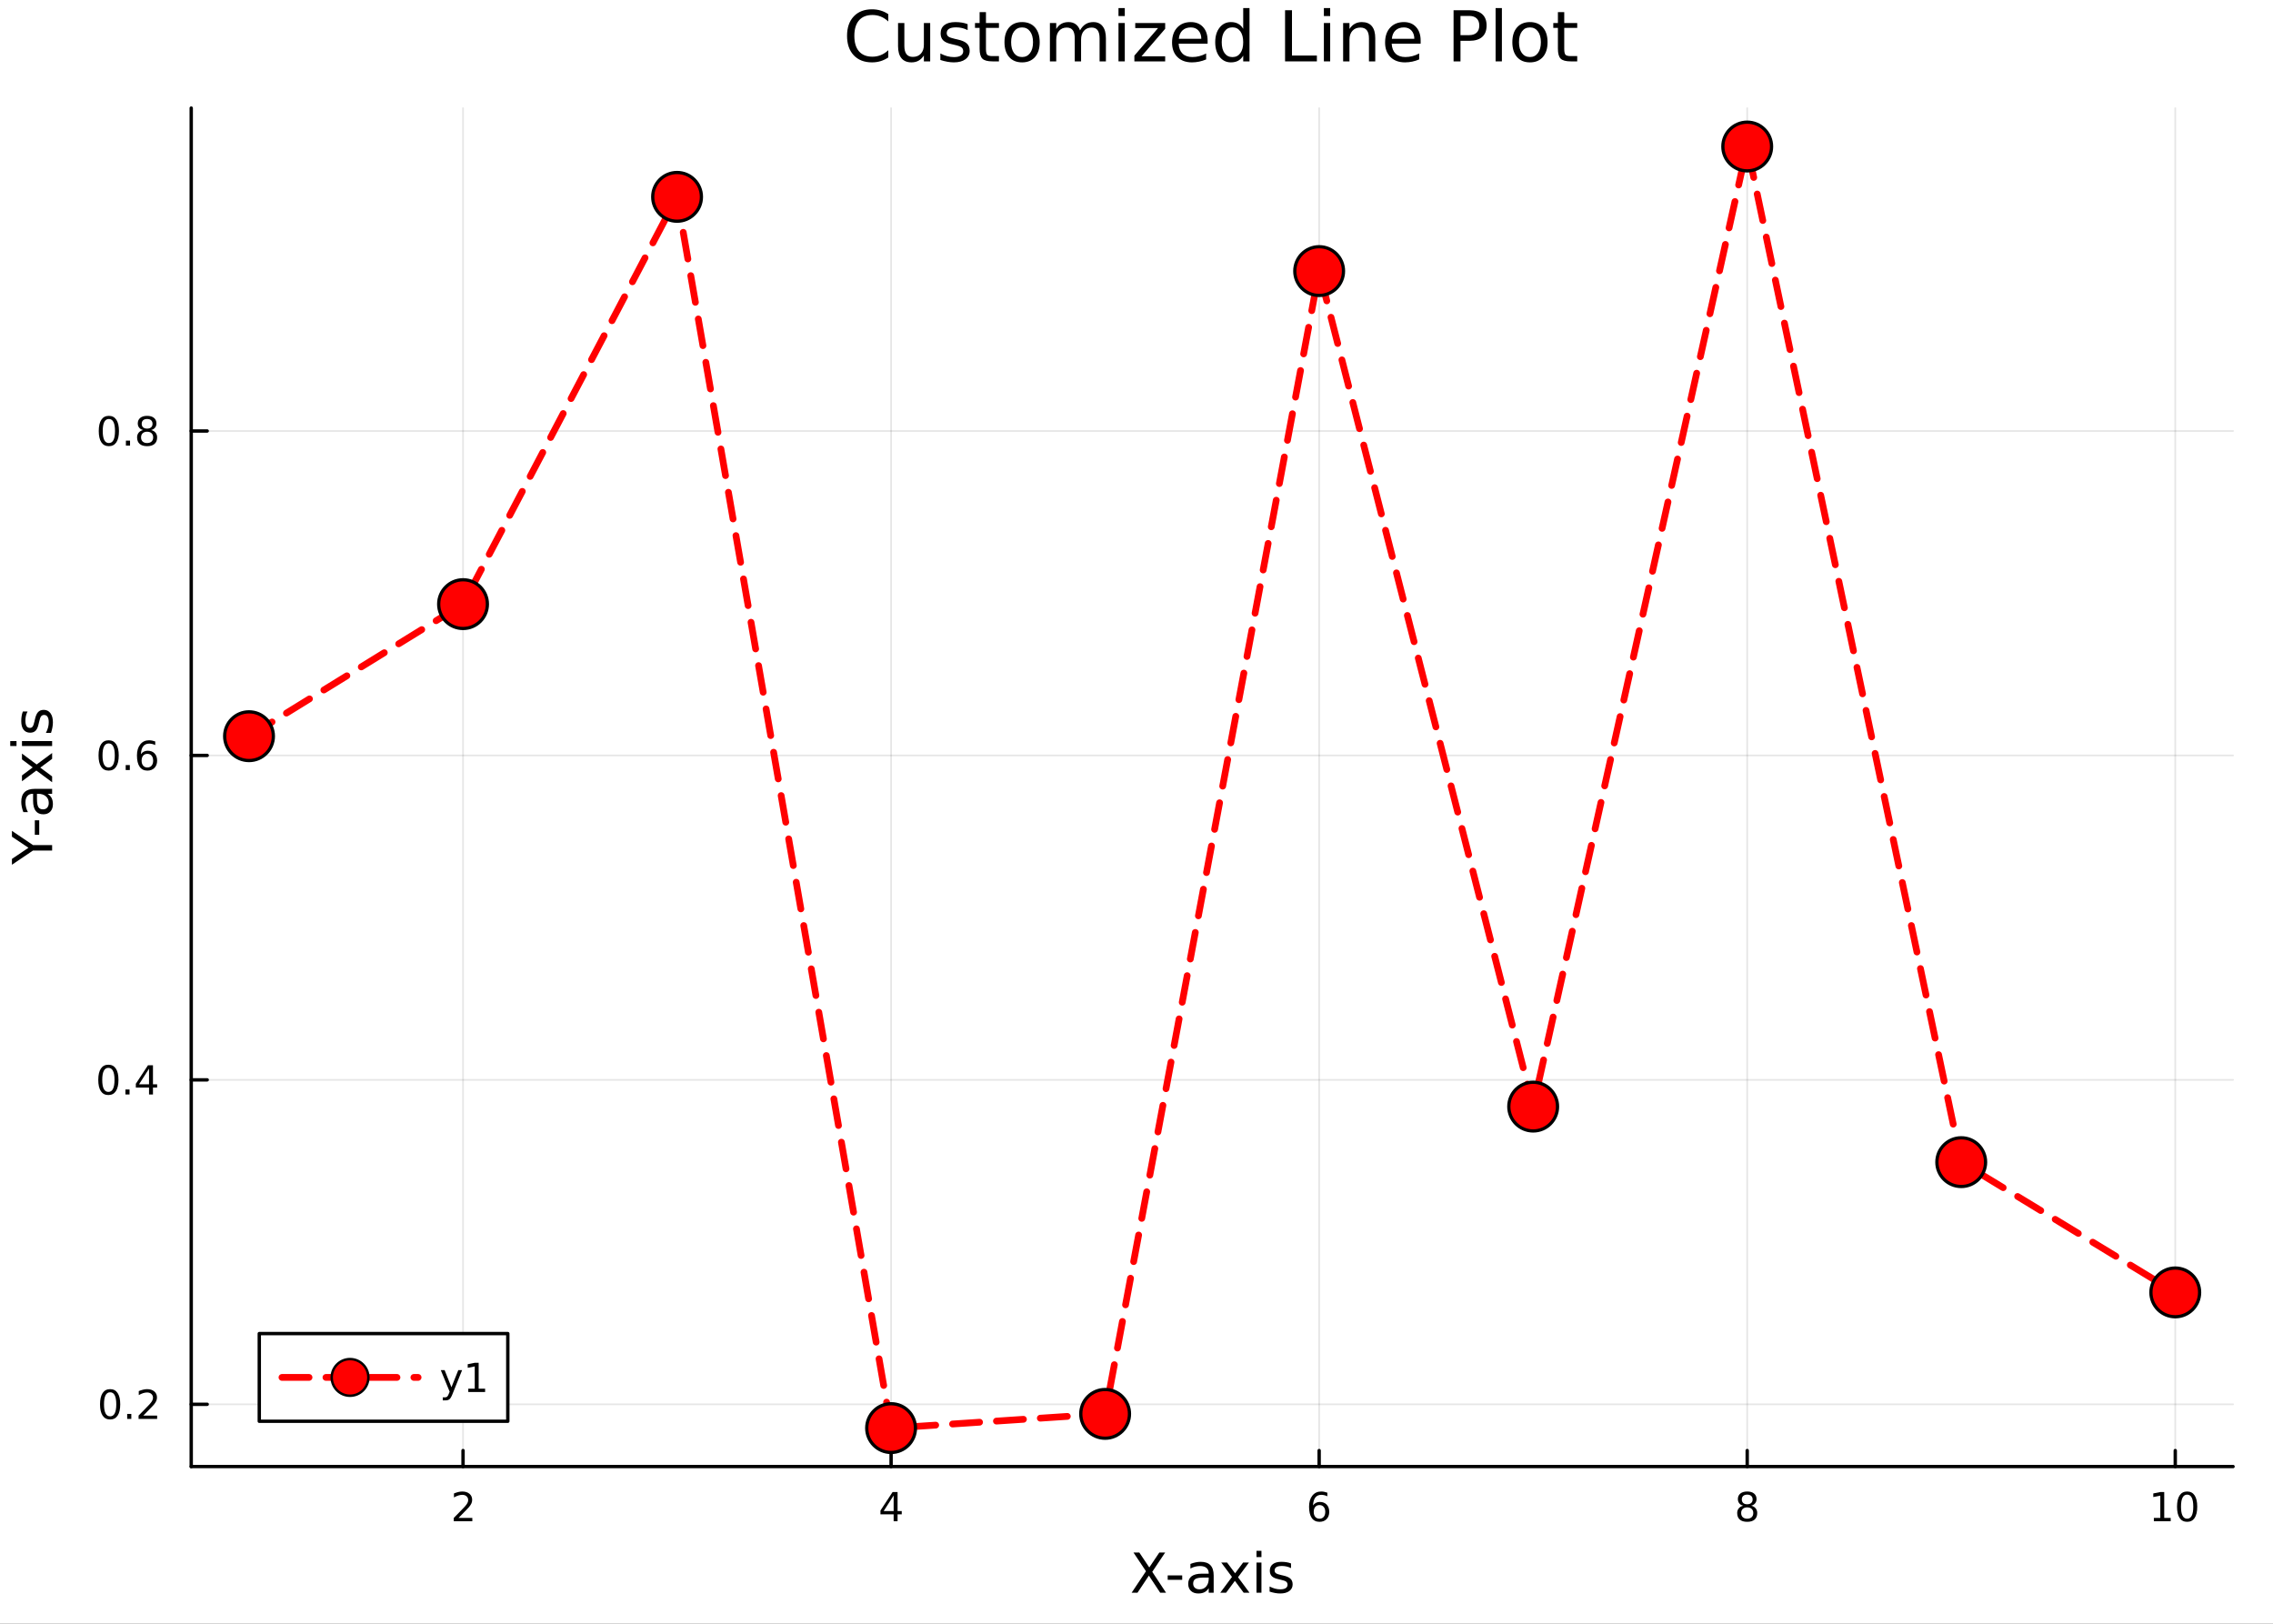 <?xml version="1.0" encoding="utf-8"?>
<svg xmlns="http://www.w3.org/2000/svg" xmlns:xlink="http://www.w3.org/1999/xlink" width="672" height="480" viewBox="0 0 2688 1920">
<rect x="0" y="0" width="2688" height="1920" fill="#333333" stroke="none"/>
<defs>
  <clipPath id="clip370">
    <rect x="0" y="0" width="2688" height="1920"/>
  </clipPath>
</defs>
<path clip-path="url(#clip370)" d="M0 1920 L2688 1920 L2688 -4.26326e-14 L0 -4.26326e-14  Z" fill="#ffffff" fill-rule="evenodd" fill-opacity="1"/>
<defs>
  <clipPath id="clip371">
    <rect x="537" y="0" width="1883" height="1883"/>
  </clipPath>
</defs>
<path clip-path="url(#clip370)" d="M226.141 1734.12 L2640.76 1734.12 L2640.76 127.792 L226.141 127.792  Z" fill="#ffffff" fill-rule="evenodd" fill-opacity="1"/>
<defs>
  <clipPath id="clip372">
    <rect x="226" y="127" width="2416" height="1607"/>
  </clipPath>
</defs>
<polyline clip-path="url(#clip372)" style="stroke:#000000; stroke-linecap:round; stroke-linejoin:round; stroke-width:2; stroke-opacity:0.1; fill:none" points="547.583,1734.12 547.583,127.792 "/>
<polyline clip-path="url(#clip372)" style="stroke:#000000; stroke-linecap:round; stroke-linejoin:round; stroke-width:2; stroke-opacity:0.1; fill:none" points="1053.79,1734.12 1053.79,127.792 "/>
<polyline clip-path="url(#clip372)" style="stroke:#000000; stroke-linecap:round; stroke-linejoin:round; stroke-width:2; stroke-opacity:0.1; fill:none" points="1560,1734.12 1560,127.792 "/>
<polyline clip-path="url(#clip372)" style="stroke:#000000; stroke-linecap:round; stroke-linejoin:round; stroke-width:2; stroke-opacity:0.1; fill:none" points="2066.21,1734.12 2066.21,127.792 "/>
<polyline clip-path="url(#clip372)" style="stroke:#000000; stroke-linecap:round; stroke-linejoin:round; stroke-width:2; stroke-opacity:0.1; fill:none" points="2572.42,1734.12 2572.42,127.792 "/>
<polyline clip-path="url(#clip372)" style="stroke:#000000; stroke-linecap:round; stroke-linejoin:round; stroke-width:2; stroke-opacity:0.1; fill:none" points="226.141,1660.51 2640.76,1660.51 "/>
<polyline clip-path="url(#clip372)" style="stroke:#000000; stroke-linecap:round; stroke-linejoin:round; stroke-width:2; stroke-opacity:0.1; fill:none" points="226.141,1276.88 2640.76,1276.88 "/>
<polyline clip-path="url(#clip372)" style="stroke:#000000; stroke-linecap:round; stroke-linejoin:round; stroke-width:2; stroke-opacity:0.1; fill:none" points="226.141,893.257 2640.76,893.257 "/>
<polyline clip-path="url(#clip372)" style="stroke:#000000; stroke-linecap:round; stroke-linejoin:round; stroke-width:2; stroke-opacity:0.1; fill:none" points="226.141,509.632 2640.76,509.632 "/>
<polyline clip-path="url(#clip370)" style="stroke:#000000; stroke-linecap:round; stroke-linejoin:round; stroke-width:4; stroke-opacity:1; fill:none" points="226.141,1734.12 2640.76,1734.12 "/>
<polyline clip-path="url(#clip370)" style="stroke:#000000; stroke-linecap:round; stroke-linejoin:round; stroke-width:4; stroke-opacity:1; fill:none" points="547.583,1734.12 547.583,1715.22 "/>
<polyline clip-path="url(#clip370)" style="stroke:#000000; stroke-linecap:round; stroke-linejoin:round; stroke-width:4; stroke-opacity:1; fill:none" points="1053.79,1734.12 1053.79,1715.22 "/>
<polyline clip-path="url(#clip370)" style="stroke:#000000; stroke-linecap:round; stroke-linejoin:round; stroke-width:4; stroke-opacity:1; fill:none" points="1560,1734.12 1560,1715.22 "/>
<polyline clip-path="url(#clip370)" style="stroke:#000000; stroke-linecap:round; stroke-linejoin:round; stroke-width:4; stroke-opacity:1; fill:none" points="2066.21,1734.12 2066.21,1715.22 "/>
<polyline clip-path="url(#clip370)" style="stroke:#000000; stroke-linecap:round; stroke-linejoin:round; stroke-width:4; stroke-opacity:1; fill:none" points="2572.42,1734.12 2572.42,1715.22 "/>
<path clip-path="url(#clip370)" d="M542.236 1794.89 L558.555 1794.89 L558.555 1798.82 L536.611 1798.82 L536.611 1794.89 Q539.273 1792.13 543.856 1787.5 Q548.463 1782.85 549.643 1781.51 Q551.889 1778.98 552.768 1777.25 Q553.671 1775.49 553.671 1773.8 Q553.671 1771.04 551.727 1769.31 Q549.805 1767.57 546.703 1767.57 Q544.504 1767.57 542.051 1768.34 Q539.62 1769.1 536.842 1770.65 L536.842 1765.93 Q539.666 1764.79 542.12 1764.21 Q544.574 1763.64 546.611 1763.64 Q551.981 1763.64 555.176 1766.32 Q558.37 1769.01 558.37 1773.5 Q558.37 1775.63 557.56 1777.55 Q556.773 1779.45 554.666 1782.04 Q554.088 1782.71 550.986 1785.93 Q547.884 1789.12 542.236 1794.89 Z" fill="#000000" fill-rule="nonzero" fill-opacity="1" /><path clip-path="url(#clip370)" d="M1056.8 1768.34 L1045 1786.78 L1056.8 1786.78 L1056.8 1768.34 M1055.57 1764.26 L1061.45 1764.26 L1061.45 1786.78 L1066.38 1786.78 L1066.38 1790.67 L1061.45 1790.67 L1061.45 1798.82 L1056.8 1798.82 L1056.8 1790.67 L1041.2 1790.67 L1041.2 1786.16 L1055.57 1764.26 Z" fill="#000000" fill-rule="nonzero" fill-opacity="1" /><path clip-path="url(#clip370)" d="M1560.41 1779.68 Q1557.26 1779.68 1555.41 1781.83 Q1553.58 1783.98 1553.58 1787.73 Q1553.58 1791.46 1555.41 1793.64 Q1557.26 1795.79 1560.41 1795.79 Q1563.55 1795.79 1565.38 1793.64 Q1567.23 1791.46 1567.23 1787.73 Q1567.23 1783.98 1565.38 1781.83 Q1563.55 1779.68 1560.41 1779.68 M1569.69 1765.02 L1569.69 1769.28 Q1567.93 1768.45 1566.12 1768.01 Q1564.34 1767.57 1562.58 1767.57 Q1557.95 1767.57 1555.5 1770.7 Q1553.07 1773.82 1552.72 1780.14 Q1554.09 1778.13 1556.15 1777.06 Q1558.21 1775.97 1560.68 1775.97 Q1565.89 1775.97 1568.9 1779.15 Q1571.93 1782.29 1571.93 1787.73 Q1571.93 1793.06 1568.79 1796.27 Q1565.64 1799.49 1560.41 1799.49 Q1554.41 1799.49 1551.24 1794.91 Q1548.07 1790.3 1548.07 1781.58 Q1548.07 1773.38 1551.96 1768.52 Q1555.85 1763.64 1562.4 1763.64 Q1564.16 1763.64 1565.94 1763.98 Q1567.74 1764.33 1569.69 1765.02 Z" fill="#000000" fill-rule="nonzero" fill-opacity="1" /><path clip-path="url(#clip370)" d="M2066.21 1782.41 Q2062.88 1782.41 2060.95 1784.19 Q2059.06 1785.97 2059.06 1789.1 Q2059.06 1792.22 2060.95 1794.01 Q2062.88 1795.79 2066.21 1795.79 Q2069.54 1795.79 2071.46 1794.01 Q2073.38 1792.2 2073.38 1789.1 Q2073.38 1785.97 2071.46 1784.19 Q2069.57 1782.41 2066.21 1782.41 M2061.53 1780.42 Q2058.52 1779.68 2056.83 1777.62 Q2055.17 1775.56 2055.17 1772.59 Q2055.17 1768.45 2058.11 1766.04 Q2061.07 1763.64 2066.21 1763.64 Q2071.37 1763.64 2074.31 1766.04 Q2077.25 1768.45 2077.25 1772.59 Q2077.25 1775.56 2075.56 1777.62 Q2073.89 1779.68 2070.91 1780.42 Q2074.29 1781.21 2076.16 1783.5 Q2078.06 1785.79 2078.06 1789.1 Q2078.06 1794.12 2074.98 1796.81 Q2071.93 1799.49 2066.21 1799.49 Q2060.49 1799.49 2057.41 1796.81 Q2054.36 1794.12 2054.36 1789.1 Q2054.36 1785.79 2056.26 1783.5 Q2058.15 1781.21 2061.53 1780.42 M2059.82 1773.03 Q2059.82 1775.72 2061.49 1777.22 Q2063.18 1778.73 2066.21 1778.73 Q2069.22 1778.73 2070.91 1777.22 Q2072.62 1775.72 2072.62 1773.03 Q2072.62 1770.35 2070.91 1768.84 Q2069.22 1767.34 2066.21 1767.34 Q2063.18 1767.34 2061.49 1768.84 Q2059.82 1770.35 2059.82 1773.03 Z" fill="#000000" fill-rule="nonzero" fill-opacity="1" /><path clip-path="url(#clip370)" d="M2547.11 1794.89 L2554.74 1794.89 L2554.74 1768.52 L2546.43 1770.19 L2546.43 1765.93 L2554.7 1764.26 L2559.37 1764.26 L2559.37 1794.89 L2567.01 1794.89 L2567.01 1798.82 L2547.11 1798.82 L2547.11 1794.89 Z" fill="#000000" fill-rule="nonzero" fill-opacity="1" /><path clip-path="url(#clip370)" d="M2586.46 1767.34 Q2582.85 1767.34 2581.02 1770.9 Q2579.21 1774.45 2579.21 1781.58 Q2579.21 1788.68 2581.02 1792.25 Q2582.85 1795.79 2586.46 1795.79 Q2590.09 1795.79 2591.9 1792.25 Q2593.73 1788.68 2593.73 1781.58 Q2593.73 1774.45 2591.9 1770.9 Q2590.09 1767.34 2586.46 1767.34 M2586.46 1763.64 Q2592.27 1763.64 2595.32 1768.24 Q2598.4 1772.83 2598.4 1781.58 Q2598.4 1790.3 2595.32 1794.91 Q2592.27 1799.49 2586.46 1799.49 Q2580.65 1799.49 2577.57 1794.91 Q2574.51 1790.3 2574.51 1781.58 Q2574.51 1772.83 2577.57 1768.24 Q2580.65 1763.64 2586.46 1763.64 Z" fill="#000000" fill-rule="nonzero" fill-opacity="1" /><path clip-path="url(#clip370)" d="M1340.41 1835.78 L1347.32 1835.78 L1359.13 1853.45 L1371 1835.78 L1377.91 1835.78 L1362.63 1858.6 L1378.93 1883.3 L1372.02 1883.3 L1358.65 1863.09 L1345.19 1883.3 L1338.25 1883.3 L1355.21 1857.93 L1340.41 1835.78 Z" fill="#000000" fill-rule="nonzero" fill-opacity="1" /><path clip-path="url(#clip370)" d="M1380.9 1862.84 L1398.05 1862.84 L1398.05 1868.06 L1380.9 1868.06 L1380.9 1862.84 Z" fill="#000000" fill-rule="nonzero" fill-opacity="1" /><path clip-path="url(#clip370)" d="M1423.58 1865.38 Q1416.48 1865.38 1413.75 1867 Q1411.01 1868.63 1411.01 1872.54 Q1411.01 1875.66 1413.05 1877.51 Q1415.11 1879.32 1418.65 1879.32 Q1423.52 1879.32 1426.45 1875.88 Q1429.41 1872.42 1429.41 1866.69 L1429.41 1865.38 L1423.58 1865.38 M1435.26 1862.96 L1435.26 1883.3 L1429.41 1883.3 L1429.41 1877.89 Q1427.4 1881.14 1424.41 1882.7 Q1421.42 1884.22 1417.09 1884.22 Q1411.61 1884.22 1408.37 1881.17 Q1405.15 1878.08 1405.15 1872.92 Q1405.15 1866.91 1409.16 1863.85 Q1413.21 1860.8 1421.19 1860.8 L1429.41 1860.8 L1429.41 1860.23 Q1429.41 1856.18 1426.73 1853.99 Q1424.09 1851.76 1419.28 1851.76 Q1416.23 1851.76 1413.33 1852.49 Q1410.44 1853.22 1407.76 1854.69 L1407.76 1849.28 Q1410.98 1848.03 1414 1847.43 Q1417.02 1846.79 1419.89 1846.79 Q1427.62 1846.79 1431.44 1850.8 Q1435.26 1854.81 1435.26 1862.96 Z" fill="#000000" fill-rule="nonzero" fill-opacity="1" /><path clip-path="url(#clip370)" d="M1476.96 1847.65 L1464.07 1865 L1477.63 1883.3 L1470.72 1883.3 L1460.34 1869.3 L1449.97 1883.3 L1443.06 1883.3 L1456.91 1864.65 L1444.24 1847.65 L1451.14 1847.65 L1460.6 1860.35 L1470.05 1847.65 L1476.96 1847.65 Z" fill="#000000" fill-rule="nonzero" fill-opacity="1" /><path clip-path="url(#clip370)" d="M1485.9 1847.65 L1491.76 1847.65 L1491.76 1883.3 L1485.9 1883.3 L1485.9 1847.65 M1485.9 1833.78 L1491.76 1833.78 L1491.76 1841.19 L1485.9 1841.19 L1485.9 1833.78 Z" fill="#000000" fill-rule="nonzero" fill-opacity="1" /><path clip-path="url(#clip370)" d="M1526.74 1848.7 L1526.74 1854.24 Q1524.26 1852.97 1521.58 1852.33 Q1518.91 1851.7 1516.04 1851.7 Q1511.68 1851.7 1509.49 1853.03 Q1507.32 1854.37 1507.32 1857.04 Q1507.32 1859.08 1508.88 1860.26 Q1510.44 1861.4 1515.15 1862.45 L1517.16 1862.9 Q1523.4 1864.24 1526.01 1866.69 Q1528.65 1869.11 1528.65 1873.47 Q1528.65 1878.43 1524.7 1881.33 Q1520.79 1884.22 1513.91 1884.22 Q1511.05 1884.22 1507.93 1883.65 Q1504.84 1883.11 1501.4 1882 L1501.4 1875.95 Q1504.65 1877.64 1507.8 1878.49 Q1510.95 1879.32 1514.04 1879.32 Q1518.18 1879.32 1520.4 1877.92 Q1522.63 1876.49 1522.63 1873.91 Q1522.63 1871.52 1521.01 1870.25 Q1519.42 1868.98 1513.97 1867.8 L1511.94 1867.32 Q1506.49 1866.18 1504.08 1863.82 Q1501.66 1861.43 1501.66 1857.3 Q1501.66 1852.27 1505.22 1849.53 Q1508.79 1846.79 1515.34 1846.79 Q1518.59 1846.79 1521.45 1847.27 Q1524.32 1847.75 1526.74 1848.7 Z" fill="#000000" fill-rule="nonzero" fill-opacity="1" /><polyline clip-path="url(#clip370)" style="stroke:#000000; stroke-linecap:round; stroke-linejoin:round; stroke-width:4; stroke-opacity:1; fill:none" points="226.141,1734.12 226.141,127.792 "/>
<polyline clip-path="url(#clip370)" style="stroke:#000000; stroke-linecap:round; stroke-linejoin:round; stroke-width:4; stroke-opacity:1; fill:none" points="226.141,1660.51 245.038,1660.51 "/>
<polyline clip-path="url(#clip370)" style="stroke:#000000; stroke-linecap:round; stroke-linejoin:round; stroke-width:4; stroke-opacity:1; fill:none" points="226.141,1276.88 245.038,1276.88 "/>
<polyline clip-path="url(#clip370)" style="stroke:#000000; stroke-linecap:round; stroke-linejoin:round; stroke-width:4; stroke-opacity:1; fill:none" points="226.141,893.257 245.038,893.257 "/>
<polyline clip-path="url(#clip370)" style="stroke:#000000; stroke-linecap:round; stroke-linejoin:round; stroke-width:4; stroke-opacity:1; fill:none" points="226.141,509.632 245.038,509.632 "/>
<path clip-path="url(#clip370)" d="M130.242 1646.31 Q126.631 1646.31 124.802 1649.87 Q122.997 1653.41 122.997 1660.54 Q122.997 1667.65 124.802 1671.21 Q126.631 1674.76 130.242 1674.76 Q133.876 1674.76 135.682 1671.21 Q137.511 1667.65 137.511 1660.54 Q137.511 1653.41 135.682 1649.87 Q133.876 1646.31 130.242 1646.31 M130.242 1642.6 Q136.052 1642.6 139.108 1647.21 Q142.187 1651.79 142.187 1660.54 Q142.187 1669.27 139.108 1673.88 Q136.052 1678.46 130.242 1678.46 Q124.432 1678.46 121.353 1673.88 Q118.298 1669.27 118.298 1660.54 Q118.298 1651.79 121.353 1647.21 Q124.432 1642.6 130.242 1642.6 Z" fill="#000000" fill-rule="nonzero" fill-opacity="1" /><path clip-path="url(#clip370)" d="M150.404 1671.91 L155.288 1671.91 L155.288 1677.79 L150.404 1677.79 L150.404 1671.91 Z" fill="#000000" fill-rule="nonzero" fill-opacity="1" /><path clip-path="url(#clip370)" d="M169.501 1673.85 L185.821 1673.85 L185.821 1677.79 L163.876 1677.79 L163.876 1673.85 Q166.538 1671.1 171.122 1666.47 Q175.728 1661.82 176.909 1660.47 Q179.154 1657.95 180.034 1656.21 Q180.936 1654.45 180.936 1652.76 Q180.936 1650.01 178.992 1648.27 Q177.071 1646.54 173.969 1646.54 Q171.77 1646.54 169.316 1647.3 Q166.885 1648.07 164.108 1649.62 L164.108 1644.89 Q166.932 1643.76 169.385 1643.18 Q171.839 1642.6 173.876 1642.6 Q179.247 1642.6 182.441 1645.29 Q185.635 1647.97 185.635 1652.46 Q185.635 1654.59 184.825 1656.51 Q184.038 1658.41 181.932 1661.01 Q181.353 1661.68 178.251 1664.89 Q175.149 1668.09 169.501 1673.85 Z" fill="#000000" fill-rule="nonzero" fill-opacity="1" /><path clip-path="url(#clip370)" d="M128.159 1262.68 Q124.548 1262.68 122.719 1266.25 Q120.913 1269.79 120.913 1276.92 Q120.913 1284.02 122.719 1287.59 Q124.548 1291.13 128.159 1291.13 Q131.793 1291.13 133.599 1287.59 Q135.427 1284.02 135.427 1276.92 Q135.427 1269.79 133.599 1266.25 Q131.793 1262.68 128.159 1262.68 M128.159 1258.98 Q133.969 1258.98 137.025 1263.58 Q140.103 1268.17 140.103 1276.92 Q140.103 1285.64 137.025 1290.25 Q133.969 1294.83 128.159 1294.83 Q122.349 1294.83 119.27 1290.25 Q116.214 1285.64 116.214 1276.92 Q116.214 1268.17 119.27 1263.58 Q122.349 1258.98 128.159 1258.98 Z" fill="#000000" fill-rule="nonzero" fill-opacity="1" /><path clip-path="url(#clip370)" d="M148.321 1288.28 L153.205 1288.28 L153.205 1294.16 L148.321 1294.16 L148.321 1288.28 Z" fill="#000000" fill-rule="nonzero" fill-opacity="1" /><path clip-path="url(#clip370)" d="M176.237 1263.68 L164.432 1282.13 L176.237 1282.13 L176.237 1263.68 M175.01 1259.6 L180.89 1259.6 L180.89 1282.13 L185.821 1282.13 L185.821 1286.01 L180.89 1286.01 L180.89 1294.16 L176.237 1294.16 L176.237 1286.01 L160.636 1286.01 L160.636 1281.5 L175.01 1259.6 Z" fill="#000000" fill-rule="nonzero" fill-opacity="1" /><path clip-path="url(#clip370)" d="M128.483 879.056 Q124.872 879.056 123.043 882.621 Q121.238 886.163 121.238 893.292 Q121.238 900.399 123.043 903.963 Q124.872 907.505 128.483 907.505 Q132.117 907.505 133.923 903.963 Q135.751 900.399 135.751 893.292 Q135.751 886.163 133.923 882.621 Q132.117 879.056 128.483 879.056 M128.483 875.352 Q134.293 875.352 137.349 879.959 Q140.427 884.542 140.427 893.292 Q140.427 902.019 137.349 906.625 Q134.293 911.209 128.483 911.209 Q122.673 911.209 119.594 906.625 Q116.539 902.019 116.539 893.292 Q116.539 884.542 119.594 879.959 Q122.673 875.352 128.483 875.352 Z" fill="#000000" fill-rule="nonzero" fill-opacity="1" /><path clip-path="url(#clip370)" d="M148.645 904.658 L153.529 904.658 L153.529 910.537 L148.645 910.537 L148.645 904.658 Z" fill="#000000" fill-rule="nonzero" fill-opacity="1" /><path clip-path="url(#clip370)" d="M174.293 891.394 Q171.145 891.394 169.293 893.547 Q167.464 895.7 167.464 899.45 Q167.464 903.176 169.293 905.352 Q171.145 907.505 174.293 907.505 Q177.441 907.505 179.27 905.352 Q181.122 903.176 181.122 899.45 Q181.122 895.7 179.27 893.547 Q177.441 891.394 174.293 891.394 M183.575 876.741 L183.575 881.001 Q181.816 880.167 180.01 879.727 Q178.228 879.288 176.469 879.288 Q171.839 879.288 169.385 882.413 Q166.955 885.538 166.608 891.857 Q167.973 889.843 170.034 888.778 Q172.094 887.69 174.571 887.69 Q179.779 887.69 182.788 890.862 Q185.821 894.01 185.821 899.45 Q185.821 904.774 182.672 907.991 Q179.524 911.209 174.293 911.209 Q168.297 911.209 165.126 906.625 Q161.955 902.019 161.955 893.292 Q161.955 885.098 165.844 880.237 Q169.733 875.352 176.284 875.352 Q178.043 875.352 179.825 875.7 Q181.631 876.047 183.575 876.741 Z" fill="#000000" fill-rule="nonzero" fill-opacity="1" /><path clip-path="url(#clip370)" d="M128.738 495.431 Q125.126 495.431 123.298 498.996 Q121.492 502.537 121.492 509.667 Q121.492 516.773 123.298 520.338 Q125.126 523.88 128.738 523.88 Q132.372 523.88 134.177 520.338 Q136.006 516.773 136.006 509.667 Q136.006 502.537 134.177 498.996 Q132.372 495.431 128.738 495.431 M128.738 491.727 Q134.548 491.727 137.603 496.334 Q140.682 500.917 140.682 509.667 Q140.682 518.394 137.603 523 Q134.548 527.584 128.738 527.584 Q122.927 527.584 119.849 523 Q116.793 518.394 116.793 509.667 Q116.793 500.917 119.849 496.334 Q122.927 491.727 128.738 491.727 Z" fill="#000000" fill-rule="nonzero" fill-opacity="1" /><path clip-path="url(#clip370)" d="M148.899 521.033 L153.784 521.033 L153.784 526.912 L148.899 526.912 L148.899 521.033 Z" fill="#000000" fill-rule="nonzero" fill-opacity="1" /><path clip-path="url(#clip370)" d="M173.969 510.5 Q170.635 510.5 168.714 512.283 Q166.816 514.065 166.816 517.19 Q166.816 520.315 168.714 522.098 Q170.635 523.88 173.969 523.88 Q177.302 523.88 179.223 522.098 Q181.145 520.292 181.145 517.19 Q181.145 514.065 179.223 512.283 Q177.325 510.5 173.969 510.5 M169.293 508.51 Q166.284 507.769 164.594 505.709 Q162.927 503.649 162.927 500.686 Q162.927 496.542 165.867 494.135 Q168.83 491.727 173.969 491.727 Q179.131 491.727 182.071 494.135 Q185.01 496.542 185.01 500.686 Q185.01 503.649 183.321 505.709 Q181.654 507.769 178.668 508.51 Q182.047 509.297 183.922 511.588 Q185.821 513.88 185.821 517.19 Q185.821 522.213 182.742 524.898 Q179.686 527.584 173.969 527.584 Q168.251 527.584 165.173 524.898 Q162.117 522.213 162.117 517.19 Q162.117 513.88 164.015 511.588 Q165.913 509.297 169.293 508.51 M167.58 501.125 Q167.58 503.811 169.247 505.315 Q170.936 506.82 173.969 506.82 Q176.978 506.82 178.668 505.315 Q180.381 503.811 180.381 501.125 Q180.381 498.44 178.668 496.936 Q176.978 495.431 173.969 495.431 Q170.936 495.431 169.247 496.936 Q167.58 498.44 167.58 501.125 Z" fill="#000000" fill-rule="nonzero" fill-opacity="1" /><path clip-path="url(#clip370)" d="M14.118 1022.53 L14.118 1015.62 L33.661 1002.44 L14.118 989.36 L14.118 982.453 L39.008 999.259 L61.638 999.259 L61.638 1005.72 L39.008 1005.72 L14.118 1022.53 Z" fill="#000000" fill-rule="nonzero" fill-opacity="1" /><path clip-path="url(#clip370)" d="M41.173 987.132 L41.173 969.976 L46.393 969.976 L46.393 987.132 L41.173 987.132 Z" fill="#000000" fill-rule="nonzero" fill-opacity="1" /><path clip-path="url(#clip370)" d="M43.719 944.45 Q43.719 951.548 45.342 954.285 Q46.965 957.022 50.88 957.022 Q54 957.022 55.846 954.985 Q57.66 952.916 57.66 949.383 Q57.66 944.514 54.222 941.585 Q50.753 938.625 45.024 938.625 L43.719 938.625 L43.719 944.45 M41.3 932.769 L61.638 932.769 L61.638 938.625 L56.228 938.625 Q59.474 940.63 61.034 943.622 Q62.562 946.614 62.562 950.943 Q62.562 956.417 59.506 959.664 Q56.419 962.879 51.262 962.879 Q45.247 962.879 42.191 958.868 Q39.136 954.826 39.136 946.837 L39.136 938.625 L38.563 938.625 Q34.52 938.625 32.324 941.299 Q30.096 943.941 30.096 948.747 Q30.096 951.802 30.828 954.699 Q31.561 957.595 33.025 960.269 L27.614 960.269 Q26.372 957.054 25.768 954.03 Q25.131 951.007 25.131 948.142 Q25.131 940.408 29.142 936.588 Q33.152 932.769 41.3 932.769 Z" fill="#000000" fill-rule="nonzero" fill-opacity="1" /><path clip-path="url(#clip370)" d="M25.991 891.073 L43.337 903.964 L61.638 890.405 L61.638 897.312 L47.634 907.688 L61.638 918.064 L61.638 924.971 L42.987 911.125 L25.991 923.793 L25.991 916.886 L38.69 907.433 L25.991 897.98 L25.991 891.073 Z" fill="#000000" fill-rule="nonzero" fill-opacity="1" /><path clip-path="url(#clip370)" d="M25.991 882.13 L25.991 876.273 L61.638 876.273 L61.638 882.13 L25.991 882.13 M12.113 882.13 L12.113 876.273 L19.529 876.273 L19.529 882.13 L12.113 882.13 Z" fill="#000000" fill-rule="nonzero" fill-opacity="1" /><path clip-path="url(#clip370)" d="M27.041 841.294 L32.579 841.294 Q31.306 843.776 30.669 846.45 Q30.033 849.123 30.033 851.988 Q30.033 856.348 31.369 858.545 Q32.706 860.709 35.38 860.709 Q37.417 860.709 38.595 859.149 Q39.74 857.59 40.791 852.879 L41.236 850.874 Q42.573 844.636 45.024 842.026 Q47.443 839.384 51.803 839.384 Q56.769 839.384 59.665 843.331 Q62.562 847.246 62.562 854.12 Q62.562 856.985 61.989 860.104 Q61.447 863.192 60.334 866.629 L54.286 866.629 Q55.973 863.383 56.832 860.232 Q57.66 857.081 57.66 853.993 Q57.66 849.855 56.259 847.627 Q54.827 845.399 52.249 845.399 Q49.862 845.399 48.589 847.023 Q47.316 848.614 46.138 854.057 L45.66 856.094 Q44.515 861.537 42.159 863.955 Q39.772 866.374 35.635 866.374 Q30.606 866.374 27.868 862.81 Q25.131 859.245 25.131 852.688 Q25.131 849.442 25.608 846.577 Q26.086 843.713 27.041 841.294 Z" fill="#000000" fill-rule="nonzero" fill-opacity="1" /><path clip-path="url(#clip370)" d="M1050.48 16.755 L1050.48 25.383 Q1046.34 21.535 1041.64 19.631 Q1036.99 17.727 1031.72 17.727 Q1021.35 17.727 1015.84 24.087 Q1010.33 30.406 1010.33 42.397 Q1010.33 54.347 1015.84 60.707 Q1021.35 67.026 1031.72 67.026 Q1036.99 67.026 1041.64 65.122 Q1046.34 63.218 1050.48 59.37 L1050.48 67.918 Q1046.18 70.834 1041.36 72.292 Q1036.58 73.751 1031.23 73.751 Q1017.5 73.751 1009.6 65.365 Q1001.7 56.94 1001.7 42.397 Q1001.7 27.814 1009.6 19.428 Q1017.5 11.002 1031.23 11.002 Q1036.66 11.002 1041.44 12.461 Q1046.26 13.878 1050.48 16.755 Z" fill="#000000" fill-rule="nonzero" fill-opacity="1" /><path clip-path="url(#clip370)" d="M1062.02 54.671 L1062.02 27.206 L1069.47 27.206 L1069.47 54.387 Q1069.47 60.828 1071.99 64.069 Q1074.5 67.269 1079.52 67.269 Q1085.56 67.269 1089.04 63.421 Q1092.56 59.573 1092.56 52.929 L1092.56 27.206 L1100.02 27.206 L1100.02 72.576 L1092.56 72.576 L1092.56 65.608 Q1089.85 69.74 1086.25 71.766 Q1082.68 73.751 1077.94 73.751 Q1070.12 73.751 1066.07 68.89 Q1062.02 64.029 1062.02 54.671 M1080.78 26.112 L1080.78 26.112 Z" fill="#000000" fill-rule="nonzero" fill-opacity="1" /><path clip-path="url(#clip370)" d="M1144.29 28.543 L1144.29 35.591 Q1141.13 33.971 1137.73 33.161 Q1134.33 32.35 1130.68 32.35 Q1125.13 32.35 1122.34 34.052 Q1119.58 35.753 1119.58 39.156 Q1119.58 41.749 1121.57 43.248 Q1123.55 44.706 1129.55 46.043 L1132.1 46.61 Q1140.04 48.311 1143.36 51.43 Q1146.73 54.509 1146.73 60.059 Q1146.73 66.378 1141.7 70.064 Q1136.72 73.751 1127.97 73.751 Q1124.32 73.751 1120.35 73.022 Q1116.42 72.333 1112.05 70.915 L1112.05 63.218 Q1116.18 65.365 1120.19 66.459 Q1124.2 67.512 1128.13 67.512 Q1133.4 67.512 1136.23 65.73 Q1139.07 63.907 1139.07 60.626 Q1139.07 57.588 1137 55.967 Q1134.98 54.347 1128.05 52.848 L1125.46 52.24 Q1118.53 50.782 1115.45 47.785 Q1112.37 44.746 1112.37 39.48 Q1112.37 33.08 1116.91 29.596 Q1121.45 26.112 1129.79 26.112 Q1133.92 26.112 1137.57 26.72 Q1141.22 27.327 1144.29 28.543 Z" fill="#000000" fill-rule="nonzero" fill-opacity="1" /><path clip-path="url(#clip370)" d="M1165.97 14.324 L1165.97 27.206 L1181.32 27.206 L1181.32 32.999 L1165.97 32.999 L1165.97 57.628 Q1165.97 63.178 1167.47 64.758 Q1169.01 66.338 1173.66 66.338 L1181.32 66.338 L1181.32 72.576 L1173.66 72.576 Q1165.04 72.576 1161.75 69.376 Q1158.47 66.135 1158.47 57.628 L1158.47 32.999 L1153 32.999 L1153 27.206 L1158.47 27.206 L1158.47 14.324 L1165.97 14.324 Z" fill="#000000" fill-rule="nonzero" fill-opacity="1" /><path clip-path="url(#clip370)" d="M1208.7 32.431 Q1202.71 32.431 1199.22 37.131 Q1195.74 41.789 1195.74 49.931 Q1195.74 58.074 1199.18 62.773 Q1202.67 67.431 1208.7 67.431 Q1214.66 67.431 1218.14 62.732 Q1221.63 58.033 1221.63 49.931 Q1221.63 41.87 1218.14 37.171 Q1214.66 32.431 1208.7 32.431 M1208.7 26.112 Q1218.43 26.112 1223.98 32.431 Q1229.53 38.751 1229.53 49.931 Q1229.53 61.071 1223.98 67.431 Q1218.43 73.751 1208.7 73.751 Q1198.94 73.751 1193.39 67.431 Q1187.88 61.071 1187.88 49.931 Q1187.88 38.751 1193.39 32.431 Q1198.94 26.112 1208.7 26.112 Z" fill="#000000" fill-rule="nonzero" fill-opacity="1" /><path clip-path="url(#clip370)" d="M1277.2 35.915 Q1280 30.892 1283.89 28.502 Q1287.78 26.112 1293.04 26.112 Q1300.13 26.112 1303.98 31.095 Q1307.83 36.037 1307.83 45.192 L1307.83 72.576 L1300.34 72.576 L1300.34 45.435 Q1300.34 38.913 1298.03 35.753 Q1295.72 32.594 1290.98 32.594 Q1285.19 32.594 1281.82 36.442 Q1278.46 40.29 1278.46 46.934 L1278.46 72.576 L1270.97 72.576 L1270.97 45.435 Q1270.97 38.873 1268.66 35.753 Q1266.35 32.594 1261.53 32.594 Q1255.82 32.594 1252.45 36.482 Q1249.09 40.331 1249.09 46.934 L1249.09 72.576 L1241.6 72.576 L1241.6 27.206 L1249.09 27.206 L1249.09 34.254 Q1251.64 30.082 1255.21 28.097 Q1258.77 26.112 1263.67 26.112 Q1268.62 26.112 1272.06 28.624 Q1275.54 31.135 1277.2 35.915 Z" fill="#000000" fill-rule="nonzero" fill-opacity="1" /><path clip-path="url(#clip370)" d="M1322.7 27.206 L1330.15 27.206 L1330.15 72.576 L1322.7 72.576 L1322.7 27.206 M1322.7 9.544 L1330.15 9.544 L1330.15 18.983 L1322.7 18.983 L1322.7 9.544 Z" fill="#000000" fill-rule="nonzero" fill-opacity="1" /><path clip-path="url(#clip370)" d="M1342.51 27.206 L1377.91 27.206 L1377.91 34.011 L1349.88 66.621 L1377.91 66.621 L1377.91 72.576 L1341.49 72.576 L1341.49 65.77 L1369.52 33.161 L1342.51 33.161 L1342.51 27.206 Z" fill="#000000" fill-rule="nonzero" fill-opacity="1" /><path clip-path="url(#clip370)" d="M1428.1 48.028 L1428.1 51.673 L1393.83 51.673 Q1394.32 59.37 1398.45 63.421 Q1402.62 67.431 1410.03 67.431 Q1414.33 67.431 1418.34 66.378 Q1422.39 65.325 1426.36 63.218 L1426.36 70.267 Q1422.35 71.968 1418.14 72.86 Q1413.92 73.751 1409.59 73.751 Q1398.73 73.751 1392.37 67.431 Q1386.05 61.112 1386.05 50.337 Q1386.05 39.197 1392.05 32.675 Q1398.08 26.112 1408.29 26.112 Q1417.45 26.112 1422.75 32.026 Q1428.1 37.9 1428.1 48.028 M1420.65 45.84 Q1420.57 39.723 1417.2 36.077 Q1413.88 32.431 1408.37 32.431 Q1402.13 32.431 1398.37 35.956 Q1394.64 39.48 1394.07 45.88 L1420.65 45.84 Z" fill="#000000" fill-rule="nonzero" fill-opacity="1" /><path clip-path="url(#clip370)" d="M1470.19 34.092 L1470.19 9.544 L1477.64 9.544 L1477.64 72.576 L1470.19 72.576 L1470.19 65.77 Q1467.84 69.821 1464.24 71.806 Q1460.67 73.751 1455.65 73.751 Q1447.42 73.751 1442.24 67.188 Q1437.09 60.626 1437.09 49.931 Q1437.09 39.237 1442.24 32.675 Q1447.42 26.112 1455.65 26.112 Q1460.67 26.112 1464.24 28.097 Q1467.84 30.041 1470.19 34.092 M1444.79 49.931 Q1444.79 58.155 1448.15 62.854 Q1451.56 67.512 1457.47 67.512 Q1463.38 67.512 1466.79 62.854 Q1470.19 58.155 1470.19 49.931 Q1470.19 41.708 1466.79 37.05 Q1463.38 32.35 1457.47 32.35 Q1451.56 32.35 1448.15 37.05 Q1444.79 41.708 1444.79 49.931 Z" fill="#000000" fill-rule="nonzero" fill-opacity="1" /><path clip-path="url(#clip370)" d="M1519.69 12.096 L1527.87 12.096 L1527.87 65.689 L1557.32 65.689 L1557.32 72.576 L1519.69 72.576 L1519.69 12.096 Z" fill="#000000" fill-rule="nonzero" fill-opacity="1" /><path clip-path="url(#clip370)" d="M1565.59 27.206 L1573.04 27.206 L1573.04 72.576 L1565.59 72.576 L1565.59 27.206 M1565.59 9.544 L1573.04 9.544 L1573.04 18.983 L1565.59 18.983 L1565.59 9.544 Z" fill="#000000" fill-rule="nonzero" fill-opacity="1" /><path clip-path="url(#clip370)" d="M1626.35 45.192 L1626.35 72.576 L1618.9 72.576 L1618.9 45.435 Q1618.9 38.994 1616.39 35.794 Q1613.88 32.594 1608.85 32.594 Q1602.82 32.594 1599.33 36.442 Q1595.85 40.29 1595.85 46.934 L1595.85 72.576 L1588.35 72.576 L1588.35 27.206 L1595.85 27.206 L1595.85 34.254 Q1598.52 30.163 1602.13 28.138 Q1605.77 26.112 1610.51 26.112 Q1618.33 26.112 1622.34 30.973 Q1626.35 35.794 1626.35 45.192 Z" fill="#000000" fill-rule="nonzero" fill-opacity="1" /><path clip-path="url(#clip370)" d="M1680.03 48.028 L1680.03 51.673 L1645.76 51.673 Q1646.24 59.37 1650.37 63.421 Q1654.55 67.431 1661.96 67.431 Q1666.25 67.431 1670.26 66.378 Q1674.31 65.325 1678.28 63.218 L1678.28 70.267 Q1674.27 71.968 1670.06 72.86 Q1665.85 73.751 1661.51 73.751 Q1650.66 73.751 1644.3 67.431 Q1637.98 61.112 1637.98 50.337 Q1637.98 39.197 1643.97 32.675 Q1650.01 26.112 1660.22 26.112 Q1669.37 26.112 1674.68 32.026 Q1680.03 37.9 1680.03 48.028 M1672.57 45.84 Q1672.49 39.723 1669.13 36.077 Q1665.81 32.431 1660.3 32.431 Q1654.06 32.431 1650.29 35.956 Q1646.57 39.48 1646 45.88 L1672.57 45.84 Z" fill="#000000" fill-rule="nonzero" fill-opacity="1" /><path clip-path="url(#clip370)" d="M1727.14 18.82 L1727.14 41.546 L1737.43 41.546 Q1743.14 41.546 1746.26 38.589 Q1749.38 35.632 1749.38 30.163 Q1749.38 24.735 1746.26 21.778 Q1743.14 18.82 1737.43 18.82 L1727.14 18.82 M1718.96 12.096 L1737.43 12.096 Q1747.6 12.096 1752.78 16.714 Q1758.01 21.292 1758.01 30.163 Q1758.01 39.115 1752.78 43.693 Q1747.6 48.271 1737.43 48.271 L1727.14 48.271 L1727.14 72.576 L1718.96 72.576 L1718.96 12.096 Z" fill="#000000" fill-rule="nonzero" fill-opacity="1" /><path clip-path="url(#clip370)" d="M1768.66 9.544 L1776.11 9.544 L1776.11 72.576 L1768.66 72.576 L1768.66 9.544 Z" fill="#000000" fill-rule="nonzero" fill-opacity="1" /><path clip-path="url(#clip370)" d="M1809.29 32.431 Q1803.3 32.431 1799.81 37.131 Q1796.33 41.789 1796.33 49.931 Q1796.33 58.074 1799.77 62.773 Q1803.26 67.431 1809.29 67.431 Q1815.25 67.431 1818.73 62.732 Q1822.21 58.033 1822.21 49.931 Q1822.21 41.87 1818.73 37.171 Q1815.25 32.431 1809.29 32.431 M1809.29 26.112 Q1819.01 26.112 1824.56 32.431 Q1830.11 38.751 1830.11 49.931 Q1830.11 61.071 1824.56 67.431 Q1819.01 73.751 1809.29 73.751 Q1799.53 73.751 1793.98 67.431 Q1788.47 61.071 1788.47 49.931 Q1788.47 38.751 1793.98 32.431 Q1799.53 26.112 1809.29 26.112 Z" fill="#000000" fill-rule="nonzero" fill-opacity="1" /><path clip-path="url(#clip370)" d="M1849.84 14.324 L1849.84 27.206 L1865.19 27.206 L1865.19 32.999 L1849.84 32.999 L1849.84 57.628 Q1849.84 63.178 1851.34 64.758 Q1852.88 66.338 1857.54 66.338 L1865.19 66.338 L1865.19 72.576 L1857.54 72.576 Q1848.91 72.576 1845.63 69.376 Q1842.35 66.135 1842.35 57.628 L1842.35 32.999 L1836.88 32.999 L1836.88 27.206 L1842.35 27.206 L1842.35 14.324 L1849.84 14.324 Z" fill="#000000" fill-rule="nonzero" fill-opacity="1" /><polyline clip-path="url(#clip372)" style="stroke:#ff0000; stroke-linecap:round; stroke-linejoin:round; stroke-width:8; stroke-opacity:1; fill:none" stroke-dasharray="32, 20" points="294.479,870.515 547.583,714.348 800.687,232.778 1053.79,1688.65 1306.9,1671.84 1560,320.538 1813.1,1308.5 2066.21,173.254 2319.31,1374.19 2572.42,1528.21 "/>
<circle clip-path="url(#clip372)" cx="294.479" cy="870.515" r="28.8" fill="#ff0000" fill-rule="evenodd" fill-opacity="1" stroke="#000000" stroke-opacity="1" stroke-width="3.84"/>
<circle clip-path="url(#clip372)" cx="547.583" cy="714.348" r="28.8" fill="#ff0000" fill-rule="evenodd" fill-opacity="1" stroke="#000000" stroke-opacity="1" stroke-width="3.84"/>
<circle clip-path="url(#clip372)" cx="800.687" cy="232.778" r="28.8" fill="#ff0000" fill-rule="evenodd" fill-opacity="1" stroke="#000000" stroke-opacity="1" stroke-width="3.84"/>
<circle clip-path="url(#clip372)" cx="1053.79" cy="1688.65" r="28.8" fill="#ff0000" fill-rule="evenodd" fill-opacity="1" stroke="#000000" stroke-opacity="1" stroke-width="3.84"/>
<circle clip-path="url(#clip372)" cx="1306.9" cy="1671.84" r="28.8" fill="#ff0000" fill-rule="evenodd" fill-opacity="1" stroke="#000000" stroke-opacity="1" stroke-width="3.84"/>
<circle clip-path="url(#clip372)" cx="1560" cy="320.538" r="28.8" fill="#ff0000" fill-rule="evenodd" fill-opacity="1" stroke="#000000" stroke-opacity="1" stroke-width="3.84"/>
<circle clip-path="url(#clip372)" cx="1813.1" cy="1308.5" r="28.8" fill="#ff0000" fill-rule="evenodd" fill-opacity="1" stroke="#000000" stroke-opacity="1" stroke-width="3.84"/>
<circle clip-path="url(#clip372)" cx="2066.21" cy="173.254" r="28.8" fill="#ff0000" fill-rule="evenodd" fill-opacity="1" stroke="#000000" stroke-opacity="1" stroke-width="3.84"/>
<circle clip-path="url(#clip372)" cx="2319.31" cy="1374.19" r="28.8" fill="#ff0000" fill-rule="evenodd" fill-opacity="1" stroke="#000000" stroke-opacity="1" stroke-width="3.84"/>
<circle clip-path="url(#clip372)" cx="2572.42" cy="1528.21" r="28.8" fill="#ff0000" fill-rule="evenodd" fill-opacity="1" stroke="#000000" stroke-opacity="1" stroke-width="3.84"/>
<path clip-path="url(#clip370)" d="M306.628 1680.57 L600.52 1680.57 L600.52 1576.89 L306.628 1576.89  Z" fill="#ffffff" fill-rule="evenodd" fill-opacity="1"/>
<polyline clip-path="url(#clip370)" style="stroke:#000000; stroke-linecap:round; stroke-linejoin:round; stroke-width:4; stroke-opacity:1; fill:none" points="306.628,1680.57 600.52,1680.57 600.52,1576.89 306.628,1576.89 306.628,1680.57 "/>
<polyline clip-path="url(#clip370)" style="stroke:#ff0000; stroke-linecap:round; stroke-linejoin:round; stroke-width:8; stroke-opacity:1; fill:none" stroke-dasharray="32, 20" points="333.457,1628.73 494.431,1628.73 "/>
<circle clip-path="url(#clip370)" cx="413.944" cy="1628.73" r="21.685" fill="#ff0000" fill-rule="evenodd" fill-opacity="1" stroke="#000000" stroke-opacity="1" stroke-width="2.891"/>
<path clip-path="url(#clip370)" d="M535.103 1648.42 Q533.297 1653.05 531.584 1654.46 Q529.871 1655.87 527.001 1655.87 L523.598 1655.87 L523.598 1652.31 L526.098 1652.31 Q527.857 1652.31 528.83 1651.48 Q529.802 1650.64 530.982 1647.54 L531.746 1645.6 L521.26 1620.09 L525.774 1620.09 L533.876 1640.36 L541.978 1620.09 L546.492 1620.09 L535.103 1648.42 Z" fill="#000000" fill-rule="nonzero" fill-opacity="1" /><path clip-path="url(#clip370)" d="M553.783 1642.08 L561.422 1642.08 L561.422 1615.71 L553.112 1617.38 L553.112 1613.12 L561.376 1611.45 L566.052 1611.45 L566.052 1642.08 L573.69 1642.08 L573.69 1646.01 L553.783 1646.01 L553.783 1642.08 Z" fill="#000000" fill-rule="nonzero" fill-opacity="1" /></svg>
